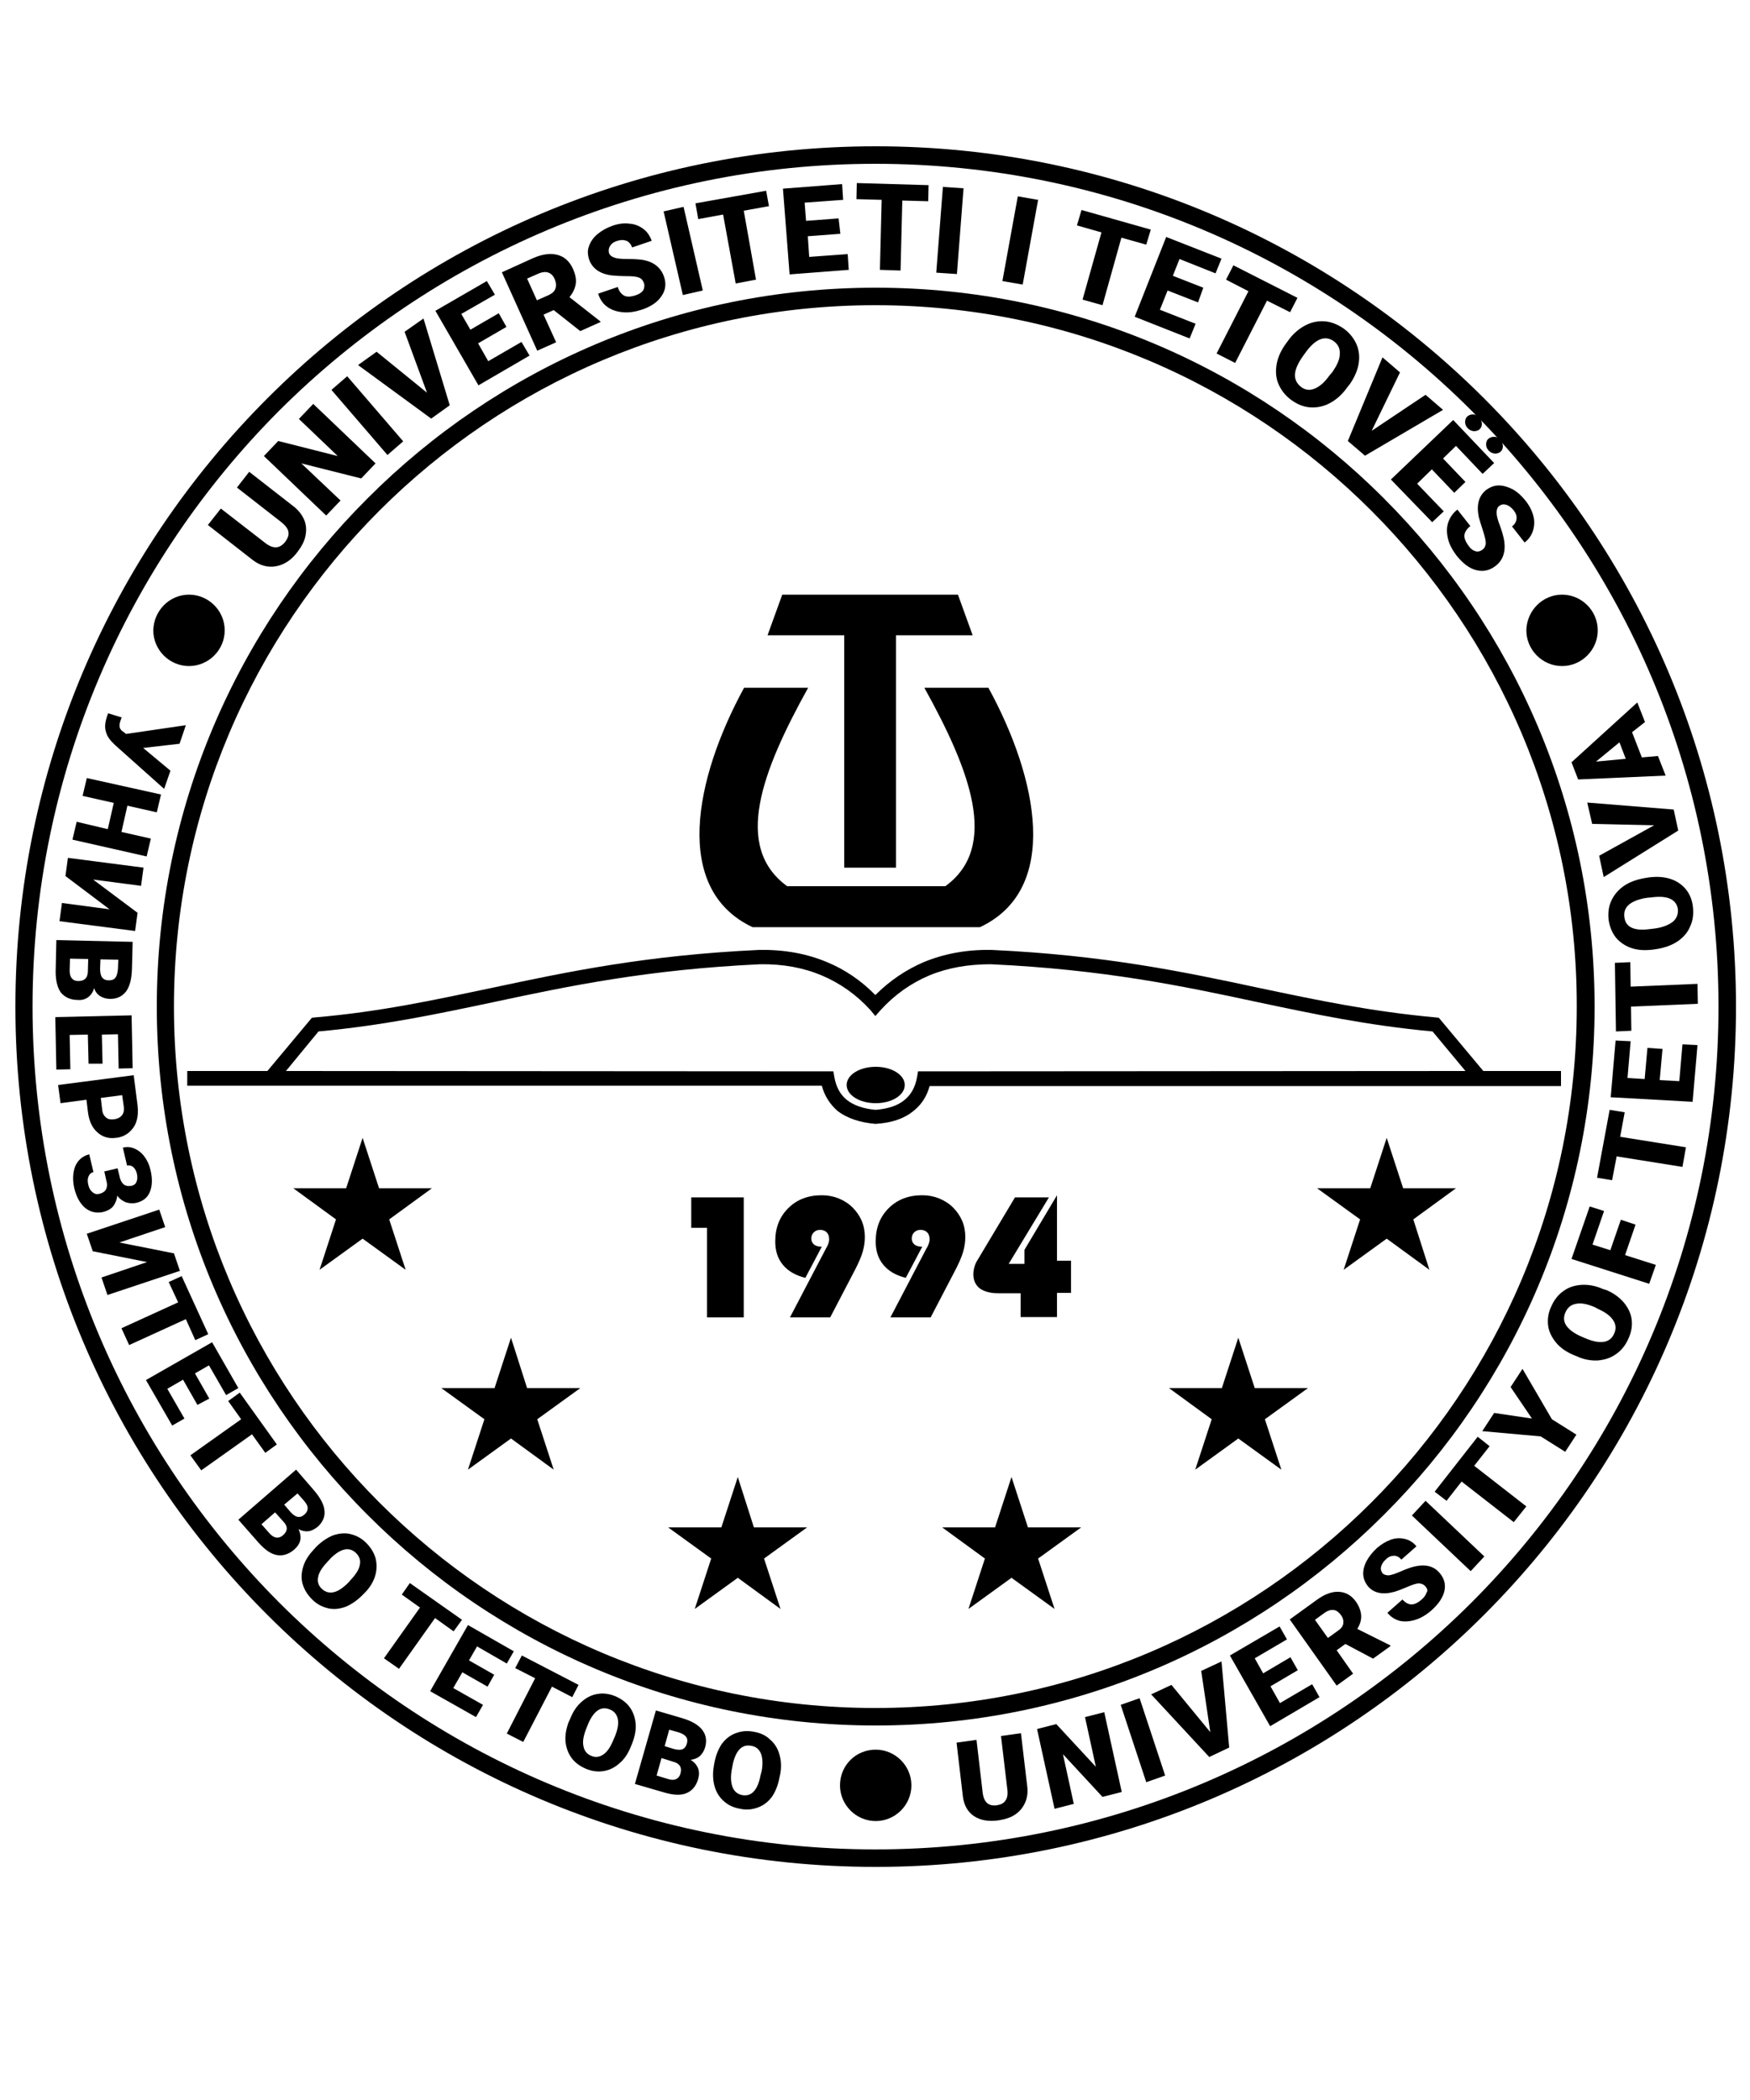 <?xml version="1.0" encoding="utf-8"?>
<!-- Generator: Adobe Illustrator 19.0.0, SVG Export Plug-In . SVG Version: 6.00 Build 0)  -->
<svg version="1.1" id="Layer_1" xmlns="http://www.w3.org/2000/svg" xmlns:xlink="http://www.w3.org/1999/xlink" x="0px" y="0px"
	 viewBox="0 0 500 600" style="enable-background:new 0 0 500 600;" xml:space="preserve">
<style type="text/css">
	.st0{fill-rule:evenodd;clip-rule:evenodd;}
</style>
<g id="XMLID_99_">
	<path id="XMLID_201_" d="M250.2,41.8c67.9,0,129.3,27.5,173.8,72c44.5,44.5,72,106,72,173.8c0,67.9-27.5,129.3-72,173.8
		c-44.5,44.5-106,72-173.8,72c-67.9,0-129.3-27.5-173.8-72c-44.5-44.5-72-106-72-173.8c0-67.9,27.5-129.3,72-173.8
		C120.8,69.3,182.3,41.8,250.2,41.8L250.2,41.8z M420.4,117.3c-43.6-43.6-103.8-70.5-170.3-70.5c-66.5,0-126.7,27-170.3,70.5
		C36.3,160.9,9.3,221.1,9.3,287.6s27,126.7,70.5,170.3c43.6,43.6,103.8,70.5,170.3,70.5s126.7-27,170.3-70.5
		C464,414.3,491,354.1,491,287.6C491,221.1,464,160.9,420.4,117.3L420.4,117.3z"/>
	<path id="XMLID_95_" class="st0" d="M54,169.9c5.6,0,10.2,4.6,10.2,10.2c0,5.6-4.6,10.2-10.2,10.2s-10.2-4.6-10.2-10.2
		C43.9,174.5,48.4,169.9,54,169.9L54,169.9z"/>
	<path id="XMLID_197_" d="M250.2,82.2c56.7,0,108.1,23,145.2,60.2c37.2,37.2,60.2,88.5,60.2,145.2c0,56.7-23,108.1-60.2,145.2
		C358.2,470,306.9,493,250.2,493c-56.7,0-108.1-23-145.2-60.2c-37.2-37.2-60.2-88.5-60.2-145.2c0-56.7,23-108.1,60.2-145.2
		C142.1,105.2,193.4,82.2,250.2,82.2L250.2,82.2z M391.8,145.9c-36.3-36.3-86.4-58.7-141.7-58.7c-55.3,0-105.4,22.4-141.7,58.7
		c-36.3,36.3-58.7,86.4-58.7,141.7c0,55.3,22.4,105.4,58.7,141.7c36.3,36.3,86.4,58.7,141.7,58.7c55.3,0,105.4-22.4,141.7-58.7
		c36.3-36.3,58.7-86.4,58.7-141.7C450.6,232.3,428.1,182.2,391.8,145.9L391.8,145.9z"/>
	<path id="XMLID_92_" class="st0" d="M247.5,264.9h-32.5c-22.9-10.8-16.6-42.4-2.4-68.4h18.3c-13.2,23.8-21.5,45.4-6,56.7h22.6h22.6
		c15.4-11.2,7.2-32.9-6-56.7h18.3c14.2,26,20.6,57.6-2.4,68.4H247.5L247.5,264.9z"/>
	<path id="XMLID_91_" class="st0" d="M241.3,247.9H256v-66.4c7.3,0,14.6,0,21.9,0c-0.7-1.9-1.4-3.9-2.1-5.8
		c-0.7-1.9-1.4-3.9-2.1-5.8c-8.4,0-16.7,0-25.1,0c-8.4,0-16.7,0-25.1,0c-0.7,1.9-1.4,3.9-2.1,5.8c-0.7,1.9-1.4,3.9-2.1,5.8
		c7.3,0,14.6,0,21.9,0V247.9L241.3,247.9z"/>
	<polygon id="XMLID_90_" class="st0" points="83.8,339.5 98.9,339.5 103.6,325.1 108.3,339.5 123.4,339.5 111.2,348.4 115.9,362.8 
		103.6,353.9 91.3,362.8 96,348.4 83.8,339.5 	"/>
	<polygon id="XMLID_89_" class="st0" points="126.1,396.6 141.3,396.6 146,382.2 150.6,396.6 165.8,396.6 153.5,405.5 158.2,419.9 
		146,411 133.7,419.9 138.4,405.5 126.1,396.6 	"/>
	<polygon id="XMLID_88_" class="st0" points="190.9,436.4 206.1,436.4 210.8,422 215.4,436.4 230.6,436.4 218.3,445.3 223,459.7 
		210.8,450.8 198.5,459.7 203.2,445.3 190.9,436.4 	"/>
	<polygon id="XMLID_87_" class="st0" points="416,339.5 400.9,339.5 396.2,325.1 391.5,339.5 376.3,339.5 388.6,348.4 383.9,362.8 
		396.2,353.9 408.4,362.8 403.8,348.4 416,339.5 	"/>
	<polygon id="XMLID_86_" class="st0" points="373.7,396.6 358.5,396.6 353.8,382.2 349.1,396.6 334,396.6 346.2,405.5 341.5,419.9 
		353.8,411 366.1,419.9 361.4,405.5 373.7,396.6 	"/>
	<polygon id="XMLID_85_" class="st0" points="308.9,436.4 293.7,436.4 289,422 284.3,436.4 269.2,436.4 281.4,445.3 276.7,459.7 
		289,450.8 301.3,459.7 296.6,445.3 308.9,436.4 	"/>
	<path id="XMLID_184_" class="st0" d="M202,376.4v-25.6h-4.5v-8.7h15v34.3H202L202,376.4z M230.1,365.1c-2.8-0.7-4.9-1.9-6.4-3.7
		c-1.5-1.8-2.2-4-2.2-6.7c0-3.9,1.2-7,3.7-9.5c2.5-2.5,5.7-3.7,9.6-3.7c1.7,0,3.3,0.3,4.8,0.9c1.5,0.6,2.9,1.5,4,2.6
		c1.1,1.1,2,2.4,2.6,3.8c0.6,1.4,0.9,3,0.9,4.6c0,1.4-0.2,2.8-0.6,4.2c-0.4,1.4-1.1,3-2,4.8l-7.3,14h-11.5l10.3-19.7
		c0-0.1,0.1-0.2,0.2-0.3c0.5-1,0.7-1.7,0.7-2.3c0-0.8-0.2-1.5-0.7-2c-0.5-0.5-1.1-0.7-1.9-0.7c-0.7,0-1.3,0.2-1.8,0.7
		c-0.5,0.5-0.7,1.1-0.7,1.8c0,0.7,0.3,1.3,0.8,1.7c0.5,0.4,1.2,0.6,2.2,0.6L230.1,365.1L230.1,365.1z M258.8,365.1
		c-2.8-0.7-4.9-1.9-6.4-3.7c-1.5-1.8-2.2-4-2.2-6.7c0-3.9,1.2-7,3.7-9.5c2.5-2.5,5.7-3.7,9.6-3.7c1.7,0,3.3,0.3,4.8,0.9
		c1.5,0.6,2.9,1.5,4,2.6c1.1,1.1,2,2.4,2.6,3.8c0.6,1.4,0.9,3,0.9,4.6c0,1.4-0.2,2.8-0.6,4.2c-0.4,1.4-1.1,3-2,4.8l-7.3,14h-11.5
		l10.3-19.7c0-0.1,0.1-0.2,0.2-0.3c0.5-1,0.7-1.7,0.7-2.3c0-0.8-0.2-1.5-0.7-2c-0.5-0.5-1.1-0.7-1.9-0.7c-0.7,0-1.3,0.2-1.8,0.7
		c-0.5,0.5-0.7,1.1-0.7,1.8c0,0.7,0.3,1.3,0.8,1.7c0.5,0.4,1.2,0.6,2.2,0.6L258.8,365.1L258.8,365.1z M291.6,376.4v-6.9h-6.5
		c-2.2,0-3.9-0.5-5.2-1.4c-1.2-1-1.8-2.3-1.8-4c0-0.7,0.1-1.4,0.3-2.1c0.2-0.7,0.5-1.4,0.9-2l10.7-17.9h9.7l-11.5,19h4.5v-4
		l9.3-15.6v18.7h4v9.2h-4v6.9H291.6L291.6,376.4z"/>
	<path id="XMLID_181_" d="M248.7,288.6c-4-4.4-8.7-7.7-13.9-9.9c-5.2-2.2-11.1-3.3-17.6-3.2c-32.1,1.5-54.6,6.2-76.1,10.8
		c-16.1,3.4-31.6,6.7-50.1,8.4L81.7,306l156.4,0.1l0.3,1.7c0.5,2.8,1.7,5,3.6,6.5c1.9,1.5,4.7,2.5,8.2,2.8c3.5-0.3,6.3-1.2,8.2-2.8
		c1.9-1.5,3.1-3.7,3.6-6.5l0.3-1.7c52,0,104.3-0.1,156.4-0.1l-9.4-11.3c-18.5-1.7-34-5-50.1-8.4c-21.4-4.6-43.9-9.3-76.1-10.8
		c-6.5,0-12.3,1-17.6,3.2c-5.2,2.2-9.9,5.5-13.9,9.9l-1.5,1.7L248.7,288.6L248.7,288.6z M234.8,310.2H53.5V306h22.9l12.7-15.2
		l0.8-0.1c18.7-1.6,34.2-5,50.4-8.4c21.6-4.6,44.2-9.4,76.7-10.9h0.1c7.1-0.1,13.5,1.1,19.2,3.5c5.1,2.1,9.8,5.3,13.8,9.4
		c4.1-4.1,8.7-7.2,13.8-9.4c5.8-2.4,12.2-3.6,19.2-3.5h0.1c32.5,1.5,55.2,6.3,76.7,10.9c16.2,3.4,31.7,6.7,50.4,8.4l0.8,0.1
		l12.7,15.2h22.2v4.3H265.6c-0.8,3-2.4,5.4-4.7,7.2c-2.6,2.1-6.1,3.3-10.6,3.6H250c-4.4-0.4-7.9-1.6-10.6-3.6
		C237.2,315.6,235.6,313.2,234.8,310.2L234.8,310.2z"/>
	<path id="XMLID_78_" class="st0" d="M250.2,304.8c4.6,0,8.3,2.3,8.3,5.2c0,2.9-3.7,5.2-8.3,5.2c-4.6,0-8.3-2.3-8.3-5.2
		C241.9,307.1,245.6,304.8,250.2,304.8L250.2,304.8z"/>
	<path id="XMLID_155_" d="M71.2,134.8l12.7,9.9c1.4,1.1,2.4,2.4,3,3.8c0.6,1.4,0.7,2.9,0.4,4.5c-0.3,1.6-1.1,3.1-2.3,4.7
		c-1.8,2.4-3.9,3.7-6.2,4.1c-2.3,0.4-4.5-0.2-6.6-1.8l-12.8-10l3.7-4.7l12.9,10c2.2,1.6,4,1.4,5.5-0.5c0.7-1,1.1-1.9,0.9-2.8
		c-0.1-0.9-0.8-1.8-2-2.8l-12.7-9.9L71.2,134.8L71.2,134.8z M107.3,132.4l-4.1,4.3l-17.1-4.3L97.3,143l-4.1,4.3l-17.8-17l4.1-4.3
		l17,4.3l-11.1-10.6l4.1-4.3L107.3,132.4L107.3,132.4z M115.2,126.1l-4.5,3.9l-16-18.6l4.5-3.9L115.2,126.1L115.2,126.1z M122,112.2
		l-6.4-17.4l5.4-3.8l7.5,24.8l-5.3,3.8l-20.9-15.3l5.3-3.8L122,112.2L122,112.2z M144.7,93.4l-8.1,4.7l2.9,5.1l9.5-5.5l2.3,3.9
		l-14.6,8.5l-12.3-21.3l14.7-8.5l2.3,3.9l-9.6,5.5l2.6,4.5l8.1-4.7L144.7,93.4L144.7,93.4z M158.2,88.6l-2.9,1.3l3.6,7.9l-5.4,2.4
		l-10.1-22.4l8.8-4c2.7-1.2,5-1.5,7-1c2,0.5,3.5,1.8,4.5,4c0.7,1.6,1,3,0.8,4.3c-0.2,1.3-0.8,2.6-1.8,3.8l8.8,6.9l0.1,0.2l-5.8,2.6
		L158.2,88.6L158.2,88.6z M153.4,85.8l3.4-1.5c1-0.5,1.7-1.1,1.9-1.9c0.3-0.8,0.2-1.6-0.2-2.6c-0.4-1-1-1.6-1.8-1.9
		c-0.8-0.3-1.7-0.2-2.7,0.2l-3.4,1.5L153.4,85.8L153.4,85.8z M184,80.9c-0.3-0.8-0.8-1.4-1.5-1.6c-0.7-0.3-1.9-0.4-3.5-0.4
		c-1.6,0-3-0.1-4.1-0.2c-3.5-0.4-5.7-2-6.6-4.6c-0.4-1.3-0.5-2.6,0-3.8c0.4-1.2,1.2-2.4,2.4-3.4c1.2-1,2.6-1.8,4.3-2.4
		c1.7-0.6,3.3-0.8,4.8-0.6c1.5,0.1,2.8,0.6,4,1.5c1.1,0.8,1.9,2,2.4,3.4l-5.6,1.9c-0.3-0.9-0.9-1.6-1.6-1.9c-0.8-0.3-1.6-0.3-2.6,0
		c-1,0.3-1.7,0.8-2.1,1.5c-0.4,0.6-0.5,1.3-0.3,2c0.2,0.6,0.7,1,1.5,1.3c0.8,0.3,2.1,0.4,3.9,0.4c1.8,0,3.3,0.1,4.5,0.3
		c3,0.6,4.9,2.2,5.8,4.7c0.7,2,0.5,3.9-0.7,5.6c-1.1,1.7-3,3-5.7,3.9c-1.9,0.6-3.7,0.9-5.5,0.7c-1.8-0.2-3.2-0.7-4.4-1.6
		c-1.2-0.9-2-2.1-2.5-3.7l5.6-1.9c0.4,1.3,1.1,2.1,1.9,2.5c0.8,0.4,2,0.3,3.4-0.2c0.9-0.3,1.6-0.8,2-1.4
		C184.1,82.3,184.2,81.6,184,80.9L184,80.9z M200.8,83l-5.7,1.3l-5.5-23.9l5.7-1.3L200.8,83L200.8,83z M219.7,58.9l-7.2,1.3
		l3.5,19.7l-5.8,1.1l-3.6-19.7l-7.1,1.3l-0.8-4.5l20.2-3.6L219.7,58.9L219.7,58.9z M240.1,66.8l-9.3,0.7l0.4,5.9l11-0.8l0.3,4.5
		l-16.9,1.3l-1.9-24.5l16.9-1.3l0.3,4.5l-11,0.8l0.4,5.2l9.3-0.7L240.1,66.8L240.1,66.8z M265.2,57.5l-7.4-0.2l-0.5,20l-5.9-0.2
		l0.5-20l-7.2-0.2l0.1-4.6l20.5,0.6L265.2,57.5L265.2,57.5z M273.4,78.3l-5.9-0.4l1.9-24.5l5.9,0.4L273.4,78.3L273.4,78.3z
		 M292.2,81.3l-5.8-1l4.4-24.2l5.8,1L292.2,81.3L292.2,81.3z M327.5,69.9l-7.1-2L315,87.2l-5.7-1.6l5.4-19.2l-7-2L309,60l19.8,5.6
		L327.5,69.9L327.5,69.9z M342.3,86.4l-8.7-3.4l-2.2,5.5l10.2,4l-1.7,4.2l-15.7-6.2l9-22.8l15.8,6.2l-1.7,4.2l-10.3-4.1l-1.9,4.8
		l8.7,3.4L342.3,86.4L342.3,86.4z M368.6,89.2l-6.6-3.3l-9.1,17.8l-5.3-2.7l9.1-17.8l-6.4-3.3l2.1-4.1l18.3,9.3L368.6,89.2
		L368.6,89.2z M384.9,110.7c-1.4,2-3,3.4-4.8,4.4c-1.8,1-3.7,1.4-5.6,1.3c-1.9-0.1-3.7-0.8-5.4-2c-1.7-1.2-2.9-2.7-3.7-4.4
		c-0.8-1.7-1-3.6-0.7-5.6c0.3-2,1.1-3.9,2.4-5.8l0.8-1.1c1.4-2,3-3.4,4.8-4.4c1.8-1,3.6-1.4,5.6-1.3c1.9,0.1,3.7,0.8,5.5,2
		c1.7,1.2,2.9,2.7,3.7,4.4c0.8,1.8,1,3.6,0.7,5.6c-0.3,2-1.2,4-2.5,5.9L384.9,110.7L384.9,110.7z M380.6,106.4
		c1.4-2,2.2-3.7,2.2-5.3c0.1-1.5-0.5-2.7-1.7-3.6c-2.4-1.7-5-0.8-7.7,2.7l-1.1,1.5c-1.4,2-2.2,3.7-2.3,5.2c-0.1,1.5,0.5,2.7,1.8,3.7
		c1.2,0.9,2.5,1,3.9,0.4c1.4-0.6,2.8-1.8,4.2-3.8L380.6,106.4L380.6,106.4z M391.9,123.1l15.4-10.3l5,4.3L390,130.2l-4.9-4.2
		l9.9-23.9l5,4.3L391.9,123.1L391.9,123.1z M415.5,140.8l-6.4-6.7l-4.2,4.1l7.6,7.9l-3.3,3.1L397.4,137l17.8-17l11.7,12.3l-3.3,3.1
		l-7.6-8l-3.7,3.6l6.4,6.7L415.5,140.8L415.5,140.8z M422.6,119.2c0.5,0.5,0.7,1.1,0.8,1.8c0,0.7-0.2,1.2-0.6,1.6
		c-0.4,0.4-1,0.6-1.7,0.6c-0.7-0.1-1.2-0.3-1.7-0.8c-0.5-0.5-0.8-1.1-0.8-1.8c0-0.7,0.2-1.2,0.6-1.6c0.5-0.4,1-0.6,1.7-0.6
		C421.5,118.4,422.1,118.7,422.6,119.2L422.6,119.2z M428.6,125.6c0.5,0.5,0.7,1.1,0.8,1.8c0,0.7-0.2,1.2-0.6,1.6
		c-0.4,0.4-1,0.6-1.7,0.6c-0.7-0.1-1.2-0.3-1.7-0.8c-0.5-0.5-0.8-1.1-0.8-1.8c0-0.7,0.2-1.2,0.6-1.6c0.5-0.4,1-0.6,1.7-0.6
		C427.5,124.8,428.1,125,428.6,125.6L428.6,125.6z M423.5,157.1c0.7-0.5,1-1.2,1-2c0-0.8-0.3-1.9-0.8-3.5c-0.5-1.5-0.9-2.8-1.2-3.9
		c-0.7-3.5,0-6,2.1-7.7c1.1-0.8,2.3-1.3,3.6-1.3c1.3,0,2.6,0.4,4,1.1c1.4,0.8,2.6,1.9,3.7,3.3c1.1,1.4,1.8,2.8,2.2,4.3
		c0.4,1.5,0.3,2.9-0.1,4.2c-0.4,1.3-1.2,2.5-2.4,3.4l-3.6-4.6c0.8-0.6,1.2-1.3,1.3-2.2c0.1-0.8-0.2-1.6-0.9-2.5
		c-0.7-0.8-1.4-1.3-2.1-1.5c-0.7-0.2-1.4-0.1-2,0.4c-0.5,0.4-0.7,1-0.7,1.9c0,0.8,0.3,2.1,1,3.8c0.6,1.7,1,3.1,1.2,4.4
		c0.4,3-0.4,5.4-2.5,7c-1.7,1.3-3.5,1.7-5.5,1.2c-2-0.5-3.8-1.9-5.6-4.1c-1.2-1.6-2.1-3.2-2.5-4.9c-0.4-1.7-0.4-3.3,0.1-4.7
		c0.5-1.4,1.3-2.6,2.6-3.6l3.7,4.7c-1,0.8-1.6,1.7-1.7,2.6c-0.1,0.9,0.4,2,1.3,3.2c0.6,0.8,1.2,1.2,1.9,1.4
		C422.3,157.7,422.9,157.5,423.5,157.1L423.5,157.1z"/>
	<path id="XMLID_53_" class="st0" d="M446.3,169.9c5.6,0,10.2,4.6,10.2,10.2c0,5.6-4.6,10.2-10.2,10.2c-5.6,0-10.2-4.6-10.2-10.2
		C436.2,174.5,440.7,169.9,446.3,169.9L446.3,169.9z"/>
	<path id="XMLID_131_" d="M291.7,495.2l1.8,15.2c0.2,1.7,0,3.3-0.6,4.6c-0.6,1.4-1.5,2.5-2.8,3.4c-1.3,0.9-2.9,1.4-4.8,1.7
		c-2.8,0.4-5.2,0-7-1.2c-1.8-1.2-2.9-3.1-3.2-5.7l-1.8-15.3l5.7-0.8l1.8,15.4c0.4,2.5,1.7,3.6,4,3.3c1.2-0.2,2-0.6,2.5-1.4
		c0.5-0.7,0.7-1.8,0.5-3.2L286,496L291.7,495.2L291.7,495.2z M320.5,512l-5.5,1.4l-11.3-12.2l3.1,14.2l-5.5,1.4l-5-22.8l5.5-1.4
		l11.3,12.2l-3.1-14.2l5.5-1.4L320.5,512L320.5,512z M332.9,507.3l-5.4,1.9l-7.3-22.1l5.4-1.9L332.9,507.3L332.9,507.3z
		 M345.8,494.9l-2.6-17.5l5.8-2.7l2.2,24.6l-5.7,2.7l-16.6-17.9l5.8-2.7L345.8,494.9L345.8,494.9z M370.8,477.2l-7.8,4.6l2.7,4.8
		l9.2-5.4l2.1,3.7l-14.1,8.3l-11.5-20.2l14.2-8.3l2.1,3.7l-9.2,5.4l2.4,4.3l7.8-4.6L370.8,477.2L370.8,477.2z M384.4,469.7l-2.5,1.8
		l4.7,6.7l-4.7,3.4l-13.4-18.9l7.6-5.5c2.3-1.7,4.4-2.5,6.4-2.4c2,0.1,3.6,1,4.9,2.8c0.9,1.3,1.4,2.6,1.5,3.9
		c0.1,1.3-0.3,2.6-1.1,3.9l9.4,4.7l0.1,0.2l-5,3.6L384.4,469.7L384.4,469.7z M379.4,468l2.9-2.1c0.9-0.6,1.4-1.3,1.5-2.1
		c0.1-0.8-0.1-1.6-0.7-2.4c-0.6-0.8-1.3-1.3-2-1.4c-0.8-0.1-1.6,0.1-2.5,0.7l-2.9,2.1L379.4,468L379.4,468z M407.3,453.3
		c-0.5-0.6-1.2-0.9-1.9-0.9c-0.8,0-1.9,0.4-3.3,1c-1.4,0.6-2.7,1.1-3.7,1.4c-3.3,0.9-5.8,0.4-7.5-1.5c-0.8-1-1.3-2.1-1.4-3.3
		c-0.1-1.2,0.2-2.5,0.9-3.9c0.7-1.3,1.7-2.6,3-3.8c1.3-1.1,2.6-1.9,4-2.4c1.4-0.5,2.8-0.5,4-0.2c1.3,0.3,2.4,1,3.3,2.1l-4.3,3.8
		c-0.6-0.7-1.3-1.1-2.1-1.1c-0.8,0-1.6,0.3-2.3,1c-0.8,0.7-1.2,1.4-1.4,2.1c-0.2,0.7,0,1.3,0.4,1.9c0.4,0.4,1,0.6,1.8,0.6
		c0.8-0.1,2-0.5,3.6-1.2c1.6-0.7,3-1.2,4.1-1.4c2.9-0.6,5.2,0,6.8,1.9c1.3,1.5,1.8,3.2,1.4,5.1c-0.4,1.9-1.7,3.8-3.7,5.6
		c-1.5,1.3-3,2.2-4.6,2.7c-1.6,0.5-3.1,0.6-4.5,0.3c-1.4-0.4-2.5-1.1-3.5-2.3l4.3-3.8c0.8,0.9,1.7,1.4,2.6,1.4c0.9,0,1.9-0.5,3-1.5
		c0.7-0.6,1.1-1.3,1.3-1.9C408,454.5,407.8,453.9,407.3,453.3L407.3,453.3z M424.1,444.7l-3.9,4.2L403.4,433l3.9-4.2L424.1,444.7
		L424.1,444.7z M425.6,413.2l-4.4,5.6l14.9,11.6l-3.6,4.5l-14.9-11.6l-4.3,5.5l-3.4-2.6l12.3-15.7L425.6,413.2L425.6,413.2z
		 M437.7,405.3l-6.1-9l3.4-5.2l8.4,14.4l7,4.4l-3.2,4.9l-7-4.4l-16.7-1.5l3.4-5.2L437.7,405.3L437.7,405.3z M459,368.6
		c2.1,0.9,3.7,2.1,5,3.6c1.2,1.5,2,3.1,2.2,4.9c0.2,1.8-0.1,3.6-1,5.5c-0.8,1.8-2,3.3-3.5,4.3c-1.5,1.1-3.2,1.6-5.1,1.8
		c-1.9,0.1-3.9-0.2-5.9-1.1l-1.2-0.5c-2.1-0.9-3.8-2.1-5-3.6c-1.2-1.5-2-3.1-2.2-4.9c-0.2-1.8,0.1-3.7,1-5.5c0.8-1.8,2-3.3,3.5-4.3
		c1.5-1.1,3.3-1.6,5.2-1.7c2-0.1,4,0.3,6,1.2L459,368.6L459,368.6z M455.7,373.5c-2.1-0.9-3.9-1.3-5.3-1c-1.4,0.2-2.5,1-3.1,2.4
		c-1.2,2.6,0.1,4.8,3.9,6.7l1.6,0.7c2.1,0.9,3.9,1.3,5.3,1.1c1.5-0.2,2.5-1,3.1-2.4c0.6-1.3,0.5-2.6-0.3-3.8
		c-0.8-1.2-2.2-2.3-4.3-3.2L455.7,373.5L455.7,373.5z M467.3,349.9l-3,8.7l8.8,2.8l-1.9,5.4l-22.2-7.1l5.2-15l4.1,1.3l-3.3,9.6
		l5.1,1.6l3-8.7L467.3,349.9L467.3,349.9z M464.2,317.8l-1.3,7l18.8,3l-1,5.6l-18.8-3l-1.3,6.8l-4.3-0.7l3.6-19.4L464.2,317.8
		L464.2,317.8z M475,299.7l-0.8,8.9l5.6,0.3l0.9-10.5l4.3,0.2l-1.4,16.2l-23.4-1.3l1.4-16.2l4.3,0.2l-0.9,10.5l4.9,0.3l0.8-8.9
		L475,299.7L475,299.7z M465.8,274.9l0.1,7l19.1-0.8l0.1,5.7l-19.1,0.8l0.1,6.9l-4.4,0.2l-0.3-19.6L465.8,274.9L465.8,274.9z
		 M471,250.7c2.3-0.3,4.3-0.2,6.2,0.4c1.9,0.6,3.3,1.6,4.5,3c1.1,1.4,1.8,3.1,2,5.1c0.2,2,0,3.8-0.8,5.5c-0.7,1.7-1.9,3.1-3.5,4.2
		c-1.6,1.1-3.5,1.8-5.7,2.2l-1.3,0.2c-2.3,0.3-4.4,0.2-6.2-0.4c-1.8-0.6-3.3-1.6-4.5-3c-1.1-1.4-1.8-3.1-2.1-5.1
		c-0.2-2,0-3.8,0.8-5.5c0.8-1.7,2-3.1,3.6-4.2c1.6-1.1,3.6-1.8,5.8-2.2L471,250.7L471,250.7z M470.7,256.5c-2.3,0.3-4.1,1-5.2,1.9
		c-1.1,0.9-1.6,2.1-1.4,3.6c0.3,2.8,2.6,4,6.9,3.5l1.7-0.2c2.3-0.3,4-1,5.2-1.9c1.1-0.9,1.6-2.1,1.5-3.6c-0.2-1.4-0.9-2.4-2.2-3
		c-1.3-0.6-3.1-0.7-5.4-0.4L470.7,256.5L470.7,256.5z M472.6,235.8l-17.7-0.4l-1.4-6.1l24.7,2l1.3,6l-21.3,13.3l-1.3-6.1
		L472.6,235.8L472.6,235.8z M466.3,209.2l2.8,7.2l4.6-0.4l2.2,5.6l-25,1.1l-1.9-4.9l18.8-17.1l2.2,5.6L466.3,209.2L466.3,209.2z
		 M464.5,216.8l-1.8-4.7l-6.7,5.5L464.5,216.8L464.5,216.8z"/>
	<path id="XMLID_30_" class="st0" d="M250.2,499.9c5.6,0,10.2,4.6,10.2,10.2c0,5.6-4.6,10.2-10.2,10.2c-5.6,0-10.2-4.6-10.2-10.2
		C240,504.4,244.5,499.9,250.2,499.9L250.2,499.9z"/>
	<path id="XMLID_100_" d="M40.9,213.7L40.9,213.7l7.8,6.5l-1.8,5.2l-14-12.5c-1.4-1.3-2.3-2.5-2.6-3.7c-0.4-1.2-0.3-2.4,0-3.6l0.3-1
		l0.3-0.8l3.9,1.2c-0.1,0.1-0.2,0.4-0.4,1c-0.3,0.8-0.3,1.4-0.2,1.8c0.1,0.5,0.5,1,1.2,1.4l0.6,0.5l17.1-2.5l-1.8,5.3L40.9,213.7
		L40.9,213.7z M20.7,239.9l1.2-5.1l8.9,2.1l1.7-7.5l-8.9-2l1.2-5.1L46,227l-1.2,5.1l-8.4-1.9l-1.7,7.5l8.4,1.9l-1.2,5.1L20.7,239.9
		L20.7,239.9z M39.3,260.8l-0.7,5.2L17,263.2l0.7-5.2l13.6,1.8l-12.6-9.5l0.7-5.2l21.6,2.8l-0.7,5.2l-13.7-1.8L39.3,260.8
		L39.3,260.8z M16.1,268.6l21.8,0.5l-0.2,7.8c-0.1,2.8-0.6,4.9-1.7,6.4c-1.1,1.4-2.6,2.1-4.5,2.1c-1.1,0-2.1-0.3-2.9-0.8
		c-0.8-0.5-1.4-1.3-1.7-2.3c-0.3,1.1-0.9,2-1.7,2.6c-0.8,0.6-1.8,0.9-3,0.8c-2.1,0-3.7-0.8-4.8-2.1c-1-1.4-1.5-3.4-1.5-6L16.1,268.6
		L16.1,268.6z M25.2,274l-5.2-0.1l-0.1,3.4c0,1,0.2,1.7,0.6,2.2c0.4,0.5,1,0.8,1.8,0.8c1.8,0,2.7-0.8,2.8-2.6L25.2,274L25.2,274z
		 M28.7,274.1l-0.1,2.7c0,1.1,0.2,2,0.6,2.5c0.4,0.5,1,0.8,1.8,0.8c0.9,0,1.6-0.2,2-0.8c0.4-0.5,0.6-1.4,0.7-2.5l0.1-2.6L28.7,274.1
		L28.7,274.1z M25.3,303.9l-0.2-8.3l-5.2,0.1l0.2,9.8l-4,0.1l-0.3-15l21.8-0.5l0.3,15.1l-4,0.1l-0.2-9.8l-4.6,0.1l0.2,8.3
		L25.3,303.9L25.3,303.9z M24.7,314.2l-7.4,1l-0.7-5.2l21.6-2.8l1.1,8.6c0.2,1.7,0.1,3.2-0.3,4.5c-0.4,1.4-1.2,2.4-2.2,3.3
		c-1,0.8-2.3,1.4-3.7,1.5c-2.1,0.3-3.9-0.3-5.3-1.6c-1.5-1.3-2.4-3.3-2.7-6L24.7,314.2L24.7,314.2z M28.8,313.7l0.4,3.4
		c0.1,1,0.5,1.7,1.1,2.2c0.6,0.5,1.3,0.6,2.2,0.5c1-0.1,1.8-0.5,2.3-1.1c0.5-0.6,0.7-1.4,0.6-2.3l-0.5-3.5L28.8,313.7L28.8,313.7z
		 M37.6,338.8c0.7-0.2,1.2-0.5,1.4-1.2c0.3-0.6,0.3-1.4,0.1-2.3c-0.2-0.8-0.5-1.4-1.1-1.9c-0.5-0.4-1.1-0.5-1.7-0.4l-1.2-5.1
		c1.2-0.3,2.3-0.2,3.4,0.3c1.1,0.5,2,1.2,2.8,2.3c0.8,1.1,1.4,2.4,1.7,3.8c0.6,2.5,0.5,4.6-0.2,6.3c-0.7,1.7-2.1,2.7-4,3.1
		c-1,0.2-1.9,0.1-2.9-0.2c-0.9-0.4-1.8-1-2.4-1.9c-0.1,1.2-0.6,2.3-1.2,3.1c-0.7,0.8-1.7,1.3-2.9,1.6c-1.9,0.4-3.6,0-5.1-1.2
		c-1.5-1.3-2.5-3.2-3.1-5.7c-0.5-2.3-0.4-4.4,0.3-6.2c0.8-1.8,2.1-2.9,4-3.4l1.2,5.1c-0.6,0.1-1.1,0.5-1.4,1.2
		c-0.3,0.7-0.3,1.4-0.1,2.3c0.2,1,0.6,1.7,1.2,2.2c0.6,0.5,1.2,0.7,1.9,0.5c1-0.2,1.7-0.7,2-1.3c0.3-0.6,0.4-1.4,0.1-2.4l-0.6-2.7
		l3.8-0.9l0.7,2.9C34.9,338.5,35.9,339.1,37.6,338.8L37.6,338.8z M49.7,358.1l1.7,5L30.7,370l-1.7-5l13-4.4l-15.5-3.1l-1.7-5
		l20.7-6.9l1.7,5l-13.1,4.4L49.7,358.1L49.7,358.1z M55.8,382.9l-2.7-6l-16.2,7.4l-2.2-4.8l16.2-7.4l-2.7-5.8l3.7-1.7l7.6,16.6
		L55.8,382.9L55.8,382.9z M56.4,401.4l-4.1-7.2l-4.5,2.6l4.9,8.5l-3.5,2l-7.5-13l18.9-10.8l7.5,13.1l-3.5,2l-4.9-8.5l-4,2.3l4.1,7.2
		L56.4,401.4L56.4,401.4z M75.8,415.1l-3.8-5.3l-14.5,10.3l-3.1-4.3l14.5-10.3l-3.7-5.2l3.3-2.4l10.6,14.8L75.8,415.1L75.8,415.1z
		 M68.1,434.2l16.5-14.3l5.1,5.9c1.8,2.1,2.9,4.1,3,5.8c0.2,1.8-0.5,3.3-1.9,4.6c-0.9,0.7-1.8,1.2-2.7,1.3c-0.9,0.1-1.9-0.1-2.8-0.6
		c0.5,1.1,0.7,2.1,0.5,3.1c-0.2,1-0.8,1.9-1.7,2.7c-1.6,1.4-3.3,1.9-5,1.6c-1.7-0.3-3.4-1.5-5.2-3.5L68.1,434.2L68.1,434.2z
		 M78.6,432.1l-3.9,3.4l2.3,2.6c0.6,0.7,1.3,1.1,1.9,1.2c0.7,0.1,1.3-0.1,1.9-0.6c1.4-1.2,1.5-2.5,0.3-3.8L78.6,432.1L78.6,432.1z
		 M81.2,429.9l1.8,2.1c0.8,0.9,1.5,1.3,2.1,1.4c0.6,0.1,1.2-0.1,1.8-0.6c0.7-0.6,1-1.2,1-1.9c0-0.7-0.4-1.4-1.2-2.3l-1.7-1.9
		L81.2,429.9L81.2,429.9z M103.5,455.8c-1.5,1.5-3.1,2.6-4.8,3.3c-1.7,0.6-3.4,0.8-5,0.4c-1.7-0.4-3.2-1.2-4.5-2.5
		c-1.3-1.3-2.2-2.7-2.7-4.3c-0.5-1.6-0.4-3.3,0.1-5c0.5-1.7,1.5-3.3,2.9-4.8l0.8-0.9c1.5-1.5,3.1-2.6,4.8-3.3c1.7-0.6,3.4-0.8,5-0.4
		c1.7,0.4,3.2,1.2,4.5,2.5c1.3,1.3,2.2,2.7,2.7,4.4c0.4,1.6,0.4,3.3-0.1,5c-0.5,1.7-1.5,3.4-3,4.9L103.5,455.8L103.5,455.8z
		 M100.2,451.4c1.5-1.6,2.4-3,2.6-4.3c0.3-1.3-0.1-2.4-1.1-3.4c-1.9-1.8-4.3-1.3-7.1,1.4l-1.1,1.2c-1.5,1.6-2.4,3-2.6,4.3
		c-0.3,1.3,0.1,2.5,1.1,3.4c1,0.9,2.1,1.2,3.4,0.9c1.3-0.3,2.7-1.3,4.2-2.8L100.2,451.4L100.2,451.4z M129.6,466.1l-5.3-3.8
		L114,476.8l-4.3-3l10.3-14.5l-5.2-3.7l2.3-3.3l14.9,10.5L129.6,466.1L129.6,466.1z M139.3,481.9l-7.2-4.1l-2.6,4.5l8.5,4.8l-2,3.5
		l-13.1-7.4l10.8-18.9l13.1,7.5l-2,3.5l-8.5-4.9l-2.3,4l7.2,4.1L139.3,481.9L139.3,481.9z M163.5,484.9l-5.8-3l-8.2,15.8l-4.7-2.4
		l8.1-15.8l-5.7-2.9l1.9-3.6l16.2,8.4L163.5,484.9L163.5,484.9z M180.3,498.9c-0.8,2-1.8,3.6-3.2,4.8c-1.3,1.2-2.8,2-4.5,2.3
		c-1.7,0.3-3.4,0.1-5.1-0.6c-1.7-0.7-3.1-1.7-4.1-3c-1-1.3-1.6-2.9-1.8-4.6c-0.2-1.8,0.1-3.6,0.8-5.6l0.5-1.1c0.8-2,1.8-3.6,3.2-4.8
		c1.3-1.2,2.8-2,4.5-2.3c1.7-0.3,3.4-0.1,5.1,0.6c1.7,0.7,3.1,1.7,4.1,3c1,1.3,1.6,2.9,1.8,4.7c0.2,1.8-0.2,3.7-0.9,5.6L180.3,498.9
		L180.3,498.9z M175.7,496.1c0.8-2,1.1-3.7,0.8-5c-0.3-1.3-1-2.2-2.3-2.7c-2.5-1-4.5,0.4-6.1,4l-0.6,1.5c-0.8,2-1.1,3.7-0.8,5
		c0.2,1.3,1,2.3,2.3,2.8c1.2,0.5,2.4,0.3,3.5-0.5c1.1-0.8,2-2.2,2.8-4.2L175.7,496.1L175.7,496.1z M181.4,509.7l6-21l7.5,2.2
		c2.7,0.8,4.6,1.9,5.7,3.3c1.1,1.4,1.4,3,0.9,4.9c-0.3,1.1-0.8,1.9-1.5,2.6c-0.7,0.6-1.6,1-2.7,1.1c1,0.6,1.7,1.4,2.1,2.3
		c0.4,1,0.4,2,0.1,3.1c-0.6,2.1-1.7,3.4-3.3,4.1c-1.6,0.7-3.7,0.6-6.2-0.1L181.4,509.7L181.4,509.7z M189,502.3l-1.4,5l3.3,1
		c0.9,0.3,1.7,0.3,2.3,0c0.6-0.3,1-0.8,1.2-1.5c0.5-1.7-0.1-2.9-1.9-3.4L189,502.3L189,502.3z M189.9,498.9l2.6,0.8
		c1.1,0.3,1.9,0.3,2.5,0.1c0.6-0.3,1-0.8,1.2-1.5c0.3-0.9,0.2-1.6-0.2-2.1c-0.4-0.5-1.2-1-2.3-1.3l-2.5-0.7L189.9,498.9L189.9,498.9
		z M222.7,507.9c-0.4,2.1-1.1,3.9-2.1,5.4c-1.1,1.5-2.4,2.5-4,3.1c-1.6,0.6-3.3,0.8-5.1,0.4c-1.8-0.3-3.4-1-4.6-2.1
		c-1.3-1.1-2.2-2.5-2.7-4.2c-0.5-1.7-0.6-3.6-0.3-5.6l0.2-1.2c0.4-2.1,1.1-3.9,2.1-5.4c1.1-1.5,2.4-2.5,4-3.1
		c1.6-0.6,3.3-0.8,5.2-0.4c1.8,0.3,3.4,1,4.6,2.2c1.3,1.1,2.2,2.5,2.7,4.3c0.5,1.7,0.6,3.6,0.2,5.7L222.7,507.9L222.7,507.9z
		 M217.6,506.1c0.4-2.1,0.3-3.8-0.2-5.1c-0.5-1.2-1.4-2-2.8-2.2c-2.6-0.5-4.3,1.3-5.2,5.1l-0.3,1.6c-0.4,2.1-0.3,3.8,0.2,5.1
		c0.5,1.3,1.4,2,2.8,2.3c1.3,0.2,2.4-0.1,3.3-1.1c0.9-1,1.5-2.5,1.9-4.6L217.6,506.1L217.6,506.1z"/>
</g>
</svg>
